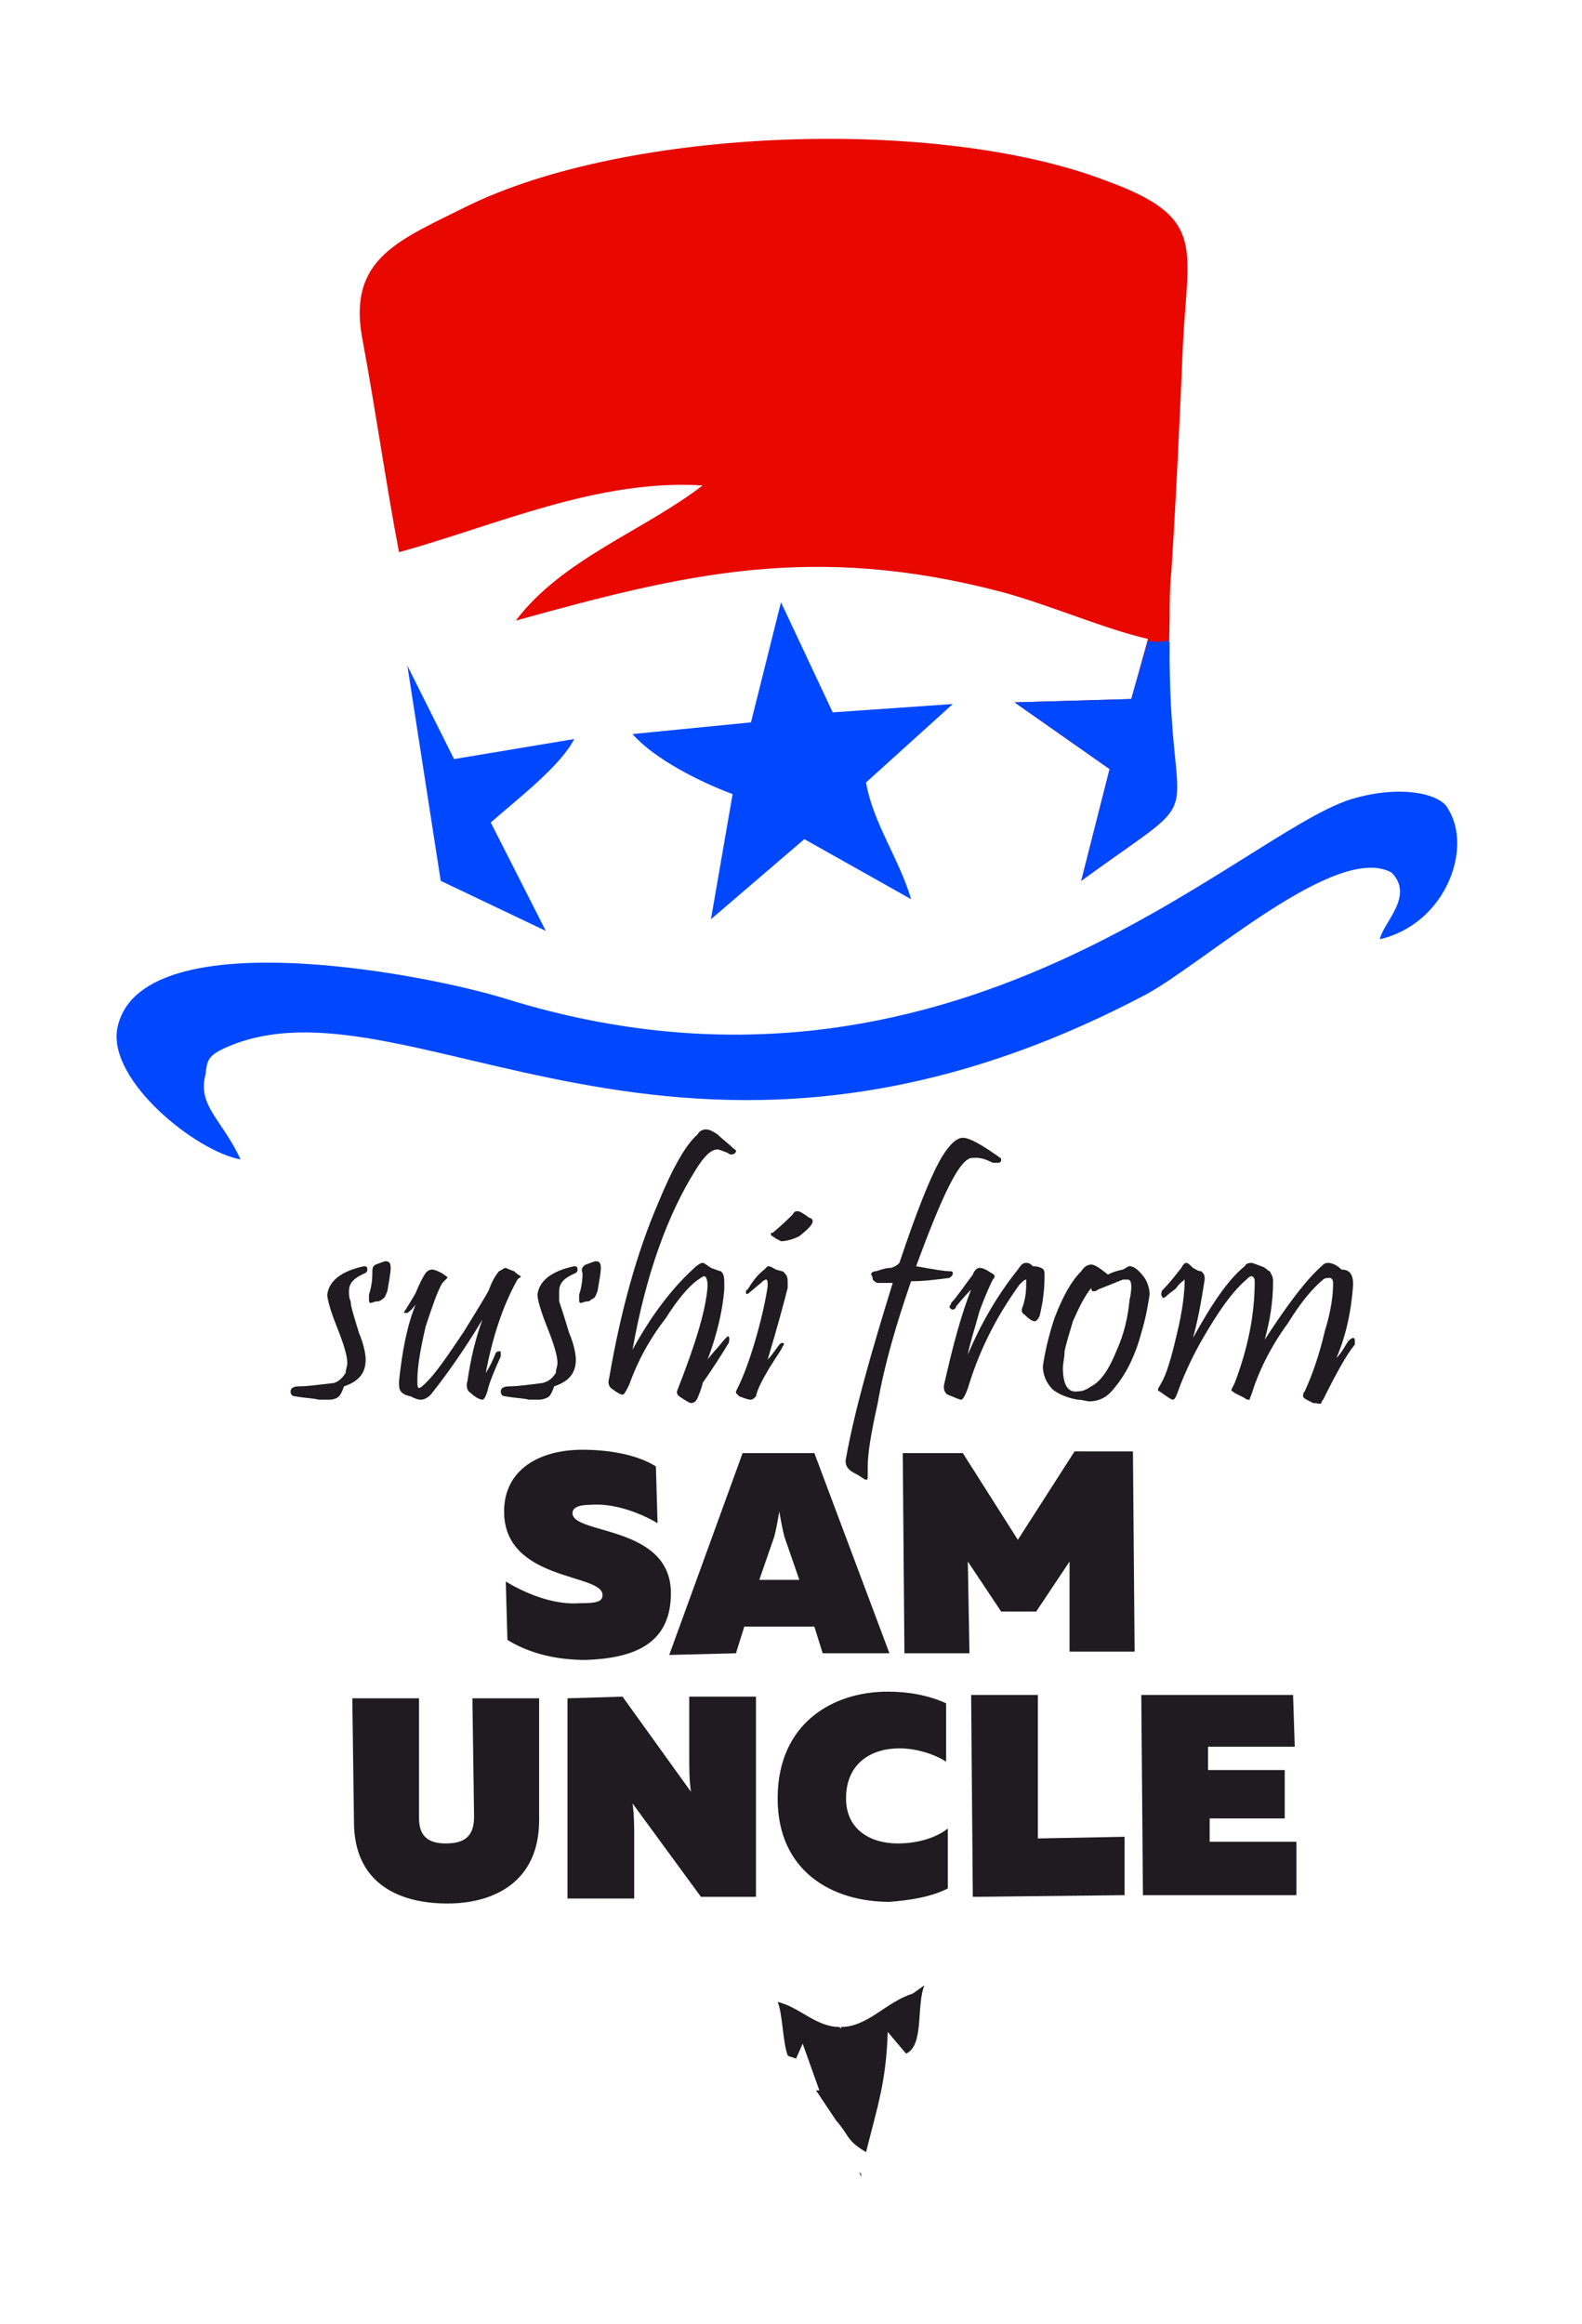 <?xml version="1.0" encoding="UTF-8"?>
<!DOCTYPE svg PUBLIC "-//W3C//DTD SVG 1.1//EN" "http://www.w3.org/Graphics/SVG/1.1/DTD/svg11.dtd">
<!-- Creator: CorelDRAW 2018 (64-Bit) -->
<svg xmlns="http://www.w3.org/2000/svg" xml:space="preserve" width="160px" height="235px" version="1.1" style="shape-rendering:geometricPrecision; text-rendering:geometricPrecision; image-rendering:optimizeQuality; fill-rule:evenodd; clip-rule:evenodd"
viewBox="0 0 9.48 13.93"
 xmlns:xlink="http://www.w3.org/1999/xlink">
 <defs>
  <style type="text/css">
   <![CDATA[
    .fil0 {fill:none}
    .fil3 {fill:#0048FF}
    .fil2 {fill:#0048FF}
    .fil4 {fill:#1F1B20}
    .fil1 {fill:#E80800}
    .fil5 {fill:#1F1B20;fill-rule:nonzero}
   ]]>
  </style>
 </defs>
 <g id="Слой_x0020_1">
  <rect class="fil0" width="9.48" height="13.93"/>
  <path class="fil1" d="M2.39 3.31c0.58,-0.16 1.19,-0.44 1.82,-0.4 -0.35,0.27 -0.84,0.44 -1.12,0.81 1.01,-0.28 1.78,-0.47 2.92,-0.17 0.29,0.08 0.61,0.22 0.87,0.28l-0.1 0.36 -0.7 0.02 0.57 0.4 -0.17 0.67c0.85,-0.62 0.49,-0.2 0.53,-1.57 0,-0.09 0,-0.18 0.01,-0.28 0.03,-0.46 0.05,-0.91 0.07,-1.37 0.03,-0.59 0.14,-0.76 -0.47,-0.98 -1,-0.38 -2.86,-0.32 -3.83,0.16 -0.4,0.2 -0.71,0.31 -0.62,0.79 0.08,0.43 0.14,0.86 0.22,1.28z"/>
  <path class="fil2" d="M4.5 4.33l-0.71 0.07c0.13,0.15 0.41,0.29 0.6,0.36l-0.13 0.75 0.56 -0.48 0.64 0.36c-0.07,-0.24 -0.23,-0.46 -0.27,-0.7l0.52 -0.47 -0.72 0.05 -0.31 -0.66 -0.18 0.72z"/>
  <path class="fil2" d="M2.64 5.28l0.63 0.3 -0.33 -0.65c0.16,-0.14 0.42,-0.34 0.5,-0.5l-0.72 0.12 -0.28 -0.56 0.2 1.29z"/>
  <path class="fil3" d="M1.44 6.95c-0.11,-0.24 -0.26,-0.32 -0.21,-0.51 0.01,-0.08 0.01,-0.11 0.12,-0.16 1.08,-0.48 2.72,1.16 5.52,-0.32 0.35,-0.19 1.14,-0.91 1.47,-0.73 0.14,0.14 -0.05,0.3 -0.07,0.4 0.39,-0.09 0.56,-0.54 0.41,-0.78 -0.04,-0.09 -0.28,-0.15 -0.58,-0.06 -0.68,0.21 -2.4,2.02 -5.06,1.2 -0.51,-0.16 -2.22,-0.48 -2.34,0.18 -0.05,0.31 0.47,0.73 0.74,0.78z"/>
  <path class="fil4" d="M5.04 12.15l0 0.01 -0.01 -0.01c-0.14,0 -0.24,-0.12 -0.37,-0.15 0.03,0.07 0.03,0.24 0.06,0.32 0.01,0.01 0.03,0.01 0.05,0.02l0.04 -0.09 0.1 0.28c-0.01,0 -0.01,0 -0.02,0 0.04,0.06 0.08,0.12 0.12,0.18 0.08,0.09 0.06,0.12 0.18,0.19 0.07,-0.28 0.12,-0.42 0.13,-0.72l0.11 0.13c0.11,-0.05 0.06,-0.29 0.11,-0.41l-0.07 0.05c-0.16,0.05 -0.27,0.2 -0.43,0.2zm0.12 0.9c0,-0.01 0,-0.01 0,-0.02 0,0 -0.01,-0.01 -0.01,-0.01l0.01 0.03z"/>
  <path class="fil5" d="M3.02 9.06c0,0.42 0.59,0.37 0.59,0.5 0,0.04 -0.03,0.05 -0.14,0.05 -0.13,0.01 -0.29,-0.04 -0.44,-0.13l0.01 0.35c0.13,0.08 0.29,0.12 0.47,0.12 0.28,-0.01 0.51,-0.09 0.51,-0.4 0,-0.41 -0.59,-0.35 -0.59,-0.48 0,-0.03 0.03,-0.05 0.11,-0.05 0.13,-0.01 0.28,0.04 0.4,0.11l-0.01 -0.34c-0.11,-0.07 -0.28,-0.1 -0.44,-0.1 -0.26,0 -0.47,0.12 -0.47,0.37z"/>
  <path id="1" class="fil5" d="M4.41 9.91l0.05 -0.16 0.42 0 0.05 0.16 0.4 0 -0.45 -1.2 -0.43 0 -0.44 1.21 0.4 -0.01zm0.23 -0.7c0.01,-0.04 0.02,-0.09 0.03,-0.15 0.01,0.06 0.02,0.11 0.03,0.15l0.09 0.26 -0.24 0 0.09 -0.26z"/>
  <polygon id="2" class="fil5" points="6.44,8.7 6.1,9.23 5.77,8.71 5.41,8.71 5.42,9.91 5.81,9.91 5.8,9.36 6,9.66 6.21,9.66 6.41,9.36 6.41,9.9 6.8,9.9 6.79,8.7 "/>
  <path id="3" class="fil5" d="M2.83 10.18l0.01 0.71c0,0.12 -0.06,0.16 -0.17,0.16 -0.1,0 -0.16,-0.04 -0.16,-0.15l0 -0.72 -0.4 0 0.01 0.74c0,0.37 0.27,0.49 0.56,0.49 0.28,0 0.55,-0.13 0.55,-0.5l0 -0.73 -0.4 0z"/>
  <path id="4" class="fil5" d="M3.8 11.38l0 -0.36c0,-0.07 0,-0.14 -0.01,-0.21l0.41 0.56 0.33 0 0 -1.2 -0.4 0 0 0.36c0,0.07 0,0.14 0.01,0.21l-0.41 -0.57 -0.33 0.01 0 1.2 0.4 0z"/>
  <path id="5" class="fil5" d="M4.66 10.78c0,0.44 0.33,0.62 0.67,0.62 0.13,-0.01 0.25,-0.03 0.35,-0.08l0 -0.36c-0.06,0.05 -0.17,0.09 -0.3,0.09 -0.16,0 -0.31,-0.08 -0.31,-0.27 0,-0.21 0.15,-0.3 0.32,-0.3 0.11,0 0.22,0.04 0.28,0.08l0 -0.35c-0.11,-0.05 -0.23,-0.07 -0.35,-0.07 -0.33,0 -0.66,0.19 -0.66,0.64z"/>
  <polygon id="6" class="fil5" points="5.82,10.16 5.83,11.37 6.74,11.36 6.74,11.01 6.22,11.02 6.22,10.16 "/>
  <polygon id="7" class="fil5" points="6.84,10.16 6.85,11.36 7.77,11.36 7.77,11.04 7.25,11.04 7.25,10.9 7.7,10.9 7.7,10.61 7.24,10.61 7.24,10.47 7.76,10.47 7.75,10.16 "/>
  <path class="fil5" d="M2.34 7.6c0,0.03 -0.01,0.08 -0.02,0.14 -0.01,0.02 -0.01,0.03 -0.02,0.04 0,0 -0.01,0.01 -0.03,0.02 -0.03,0 -0.04,0.01 -0.05,0.01 -0.01,0 -0.01,-0.01 -0.01,-0.02 0,-0.01 0,-0.02 0,-0.03 0.02,-0.06 0.02,-0.11 0.02,-0.13 0,-0.02 0,-0.04 0.02,-0.05 0.03,-0.01 0.05,-0.02 0.06,-0.02 0.02,0 0.03,0.01 0.03,0.04zm-0.15 0.55c0,0.08 -0.04,0.13 -0.13,0.16 -0.01,0.03 -0.02,0.05 -0.03,0.06 -0.01,0.01 -0.03,0.02 -0.06,0.02 -0.02,0 -0.04,0 -0.06,0 -0.04,-0.01 -0.09,-0.01 -0.14,-0.02 -0.02,0 -0.03,-0.01 -0.03,-0.03 0,-0.02 0.02,-0.03 0.05,-0.03 0.05,0 0.12,-0.01 0.21,-0.02 0.03,-0.01 0.05,-0.03 0.07,-0.06 0,-0.02 0.01,-0.04 0.01,-0.06 0,-0.04 -0.02,-0.11 -0.06,-0.21 -0.04,-0.1 -0.06,-0.17 -0.06,-0.2 0.01,-0.08 0.08,-0.14 0.22,-0.17 0.02,0 0.02,0.01 0.02,0.02 0,0.01 0,0.01 -0.01,0.02 -0.07,0.03 -0.1,0.06 -0.1,0.11 0,0.02 0,0.04 0.01,0.06 0,0.03 0.02,0.09 0.05,0.19 0.03,0.07 0.04,0.13 0.04,0.16z"/>
  <path id="1" class="fil5" d="M3.1 7.67c-0.09,0.16 -0.15,0.35 -0.19,0.56 0.02,-0.03 0.04,-0.07 0.06,-0.12 0.01,-0.01 0.01,-0.01 0.02,-0.01 0.01,0 0.01,0 0.01,0.01 0,0.01 0,0.01 0,0.02 -0.04,0.09 -0.07,0.16 -0.08,0.21 -0.01,0.03 -0.02,0.05 -0.03,0.05 -0.01,0 -0.04,-0.01 -0.07,-0.04 -0.02,-0.01 -0.03,-0.04 -0.02,-0.07 0.02,-0.14 0.05,-0.26 0.09,-0.37 -0.12,0.2 -0.23,0.35 -0.31,0.45 -0.02,0.02 -0.04,0.03 -0.06,0.03 -0.02,0 -0.04,-0.01 -0.06,-0.02 -0.05,-0.01 -0.07,-0.03 -0.07,-0.07 0,-0.01 0,-0.02 0,-0.02 0.02,-0.19 0.05,-0.34 0.1,-0.46 -0.01,0.01 -0.02,0.03 -0.05,0.05 0,0 -0.01,0 -0.02,0 0,0 0,-0.01 0.01,-0.02 0.03,-0.05 0.05,-0.08 0.06,-0.1 0.02,-0.05 0.04,-0.09 0.06,-0.12 0.01,-0.01 0.02,-0.02 0.04,-0.02 0.01,0 0.04,0.01 0.07,0.03 0.01,0.01 0.02,0.01 0.02,0.02 0,0 -0.01,0.01 -0.03,0.03 -0.03,0.05 -0.06,0.14 -0.1,0.26 -0.03,0.13 -0.05,0.24 -0.05,0.32 0,0.03 0,0.05 0.01,0.05 0.01,0 0.03,-0.02 0.05,-0.04 0.05,-0.05 0.12,-0.15 0.22,-0.3 0.08,-0.13 0.13,-0.21 0.15,-0.25 0.02,-0.06 0.05,-0.1 0.06,-0.11 0.02,-0.01 0.03,-0.02 0.04,-0.02 0,0 0.02,0.01 0.05,0.02 0.02,0.02 0.04,0.03 0.04,0.03 0,0.01 -0.01,0.01 -0.01,0.01 -0.01,0.01 -0.01,0.01 -0.01,0.01z"/>
  <path id="2" class="fil5" d="M3.6 7.6c0,0.03 -0.01,0.08 -0.02,0.14 -0.01,0.02 -0.01,0.03 -0.02,0.04 0,0 -0.02,0.01 -0.03,0.02 -0.03,0 -0.04,0.01 -0.05,0.01 -0.01,0 -0.01,-0.01 -0.01,-0.02 0,-0.01 0,-0.02 0,-0.03 0.02,-0.06 0.02,-0.11 0.02,-0.13 -0.01,-0.02 0,-0.04 0.02,-0.05 0.03,-0.01 0.05,-0.02 0.06,-0.02 0.02,0 0.03,0.01 0.03,0.04zm-0.15 0.55c0,0.08 -0.04,0.13 -0.13,0.16 -0.01,0.03 -0.02,0.05 -0.03,0.06 -0.01,0.01 -0.04,0.02 -0.06,0.02 -0.02,0 -0.04,0 -0.06,0 -0.04,-0.01 -0.09,-0.01 -0.14,-0.02 -0.02,0 -0.03,-0.01 -0.03,-0.03 0,-0.02 0.02,-0.03 0.05,-0.03 0.05,0 0.12,-0.01 0.2,-0.02 0.04,-0.01 0.06,-0.03 0.08,-0.06 0,-0.02 0.01,-0.04 0.01,-0.06 0,-0.04 -0.02,-0.11 -0.06,-0.21 -0.04,-0.1 -0.06,-0.17 -0.06,-0.2 0.01,-0.08 0.08,-0.14 0.22,-0.17 0.02,0 0.02,0.01 0.02,0.02 0,0.01 0,0.01 -0.01,0.02 -0.07,0.03 -0.1,0.06 -0.1,0.11 0,0.02 0,0.04 0,0.06 0.01,0.03 0.03,0.09 0.06,0.19 0.03,0.07 0.04,0.13 0.04,0.16z"/>
  <path id="3" class="fil5" d="M4.39 6.88c0.01,0.01 0.02,0.01 0.02,0.02 0,0.01 -0.01,0.02 -0.03,0.02 0,0 -0.01,0 -0.02,-0.01 -0.03,-0.01 -0.05,-0.02 -0.06,-0.02 -0.04,0 -0.08,0.04 -0.13,0.12 -0.17,0.27 -0.3,0.63 -0.38,1.08 0.11,-0.2 0.23,-0.36 0.36,-0.48 0.03,-0.03 0.05,-0.04 0.06,-0.04 0.01,0 0.02,0.01 0.05,0.03 0.03,0.01 0.05,0.02 0.06,0.02 0.02,0.02 0.02,0.04 0.02,0.08 0,0.01 0,0.02 0,0.03 -0.01,0.12 -0.04,0.26 -0.1,0.42 0.02,-0.03 0.06,-0.07 0.1,-0.12 0.01,-0.01 0.02,-0.02 0.02,-0.02 0.01,0 0.01,0.01 0.01,0.02 0,0 0,0.02 -0.01,0.03 -0.03,0.05 -0.08,0.13 -0.15,0.23 0,0.01 -0.01,0.04 -0.03,0.09 -0.01,0.02 -0.02,0.03 -0.04,0.03 -0.01,0 -0.04,-0.02 -0.07,-0.04 -0.01,-0.01 -0.02,-0.02 -0.01,-0.04 0.11,-0.28 0.17,-0.48 0.18,-0.62 0,-0.04 -0.01,-0.06 -0.02,-0.06 -0.01,0 -0.02,0.01 -0.05,0.03 -0.05,0.04 -0.11,0.11 -0.18,0.22 -0.1,0.13 -0.17,0.26 -0.22,0.4 -0.02,0.04 -0.03,0.06 -0.04,0.06 -0.01,0 -0.03,-0.01 -0.07,-0.04 -0.01,-0.01 -0.02,-0.03 -0.01,-0.06 0.07,-0.41 0.17,-0.76 0.29,-1.04 0.09,-0.22 0.17,-0.36 0.24,-0.42 0.01,-0.02 0.03,-0.03 0.05,-0.03 0.02,0 0.04,0.01 0.07,0.03 0.03,0.03 0.06,0.05 0.09,0.08z"/>
  <path id="4" class="fil5" d="M4.85 7.3c0.01,0 0.02,0.01 0.02,0.02 0,0.02 -0.03,0.05 -0.08,0.09 -0.04,0.02 -0.08,0.03 -0.11,0.03 -0.02,-0.01 -0.04,-0.02 -0.05,-0.03 0,0 -0.01,0 -0.01,-0.01 0,0 0,-0.01 0,-0.01 0,0 0,0 0.01,0 0.06,-0.05 0.1,-0.09 0.12,-0.11 0.01,-0.02 0.02,-0.02 0.03,-0.02 0.01,0 0.03,0.01 0.07,0.04zm-0.13 0.42c-0.02,0.08 -0.06,0.23 -0.12,0.43 0.02,-0.02 0.04,-0.05 0.07,-0.09 0.01,-0.01 0.01,-0.01 0.02,-0.01 0.01,0 0.01,0.01 0,0.02 0,0.01 -0.03,0.05 -0.08,0.13 -0.04,0.07 -0.07,0.12 -0.08,0.17 -0.01,0.01 -0.02,0.02 -0.03,0.02 -0.02,0 -0.04,-0.01 -0.07,-0.02 -0.01,-0.01 -0.02,-0.02 -0.02,-0.02 0,-0.01 0,-0.01 0.01,-0.03 0.03,-0.06 0.07,-0.16 0.11,-0.3 0.04,-0.14 0.06,-0.24 0.07,-0.31 0,-0.03 0,-0.04 -0.01,-0.04 0,0 -0.01,0 -0.03,0.02l-0.06 0.05c-0.02,0.02 -0.03,0.02 -0.03,0.01 0,-0.01 0,-0.02 0.01,-0.02 0.03,-0.05 0.06,-0.09 0.1,-0.12 0.01,-0.01 0.02,-0.02 0.02,-0.02 0.02,0 0.03,0.01 0.05,0.02 0.03,0.01 0.05,0.01 0.05,0.02 0.01,0.01 0.02,0.02 0.02,0.05 0,0.01 0,0.02 0,0.04z"/>
  <path id="5" class="fil5" d="M5.98 6.93c0.01,0.01 0.02,0.01 0.02,0.02 0,0.02 -0.01,0.02 -0.03,0.02 -0.01,0 -0.01,0 -0.02,0 -0.04,-0.02 -0.07,-0.03 -0.1,-0.03 -0.02,0 -0.04,0 -0.05,0.01 -0.07,0.04 -0.17,0.26 -0.31,0.64 0.11,0.02 0.17,0.03 0.2,0.03 0.01,0 0.02,0 0.02,0.01 0,0.02 -0.01,0.02 -0.02,0.03 -0.08,0.01 -0.15,0.02 -0.23,0.02 -0.09,0.26 -0.16,0.5 -0.2,0.73 -0.04,0.18 -0.06,0.3 -0.06,0.38 0,0.01 0,0.02 0,0.03 0,0.01 0,0.02 0,0.03 0,0.01 0,0.02 -0.01,0.02 -0.01,0 -0.03,-0.02 -0.07,-0.04 -0.04,-0.02 -0.06,-0.05 -0.05,-0.09 0.05,-0.28 0.15,-0.63 0.28,-1.05 -0.05,0 -0.08,0 -0.09,0 -0.01,0 -0.02,-0.01 -0.03,-0.02 0,-0.02 -0.01,-0.03 -0.01,-0.03 0,-0.01 0.01,-0.02 0.03,-0.02 0.03,-0.01 0.06,-0.02 0.09,-0.02 0.03,-0.01 0.04,-0.02 0.05,-0.03 0.1,-0.3 0.18,-0.5 0.24,-0.61 0.05,-0.09 0.1,-0.14 0.14,-0.14 0.04,0 0.11,0.04 0.21,0.11z"/>
  <path id="6" class="fil5" d="M6.26 7.65c0,0.08 -0.01,0.16 -0.03,0.24 -0.01,0.02 -0.02,0.03 -0.03,0.03 -0.01,0 -0.03,-0.01 -0.06,-0.04 -0.02,-0.01 -0.02,-0.03 -0.01,-0.05 0.02,-0.06 0.02,-0.11 0.02,-0.14 0,-0.01 0,-0.02 0,-0.02 -0.01,0 -0.02,0.01 -0.04,0.03 -0.13,0.18 -0.23,0.37 -0.3,0.59 -0.02,0.07 -0.04,0.1 -0.05,0.1 -0.01,0 -0.03,-0.01 -0.08,-0.03 -0.02,-0.01 -0.03,-0.04 -0.02,-0.07 0.05,-0.22 0.1,-0.41 0.16,-0.56 -0.05,0.05 -0.08,0.09 -0.09,0.1 0,0.01 -0.01,0.02 -0.02,0.02 -0.01,0 -0.02,-0.01 -0.02,-0.02 0,0 0.01,-0.01 0.01,-0.02 0.03,-0.03 0.07,-0.09 0.13,-0.17 0.01,-0.03 0.03,-0.04 0.04,-0.04 0.02,0 0.04,0.01 0.07,0.03 0.02,0.01 0.03,0.02 0.01,0.04 -0.01,0.02 -0.04,0.08 -0.08,0.19 -0.03,0.11 -0.06,0.2 -0.07,0.26 0.08,-0.19 0.18,-0.36 0.3,-0.51 0.02,-0.03 0.03,-0.04 0.05,-0.04 0.01,0 0.02,0 0.04,0.02 0.03,0 0.05,0.01 0.05,0.01 0.02,0.01 0.02,0.02 0.02,0.05z"/>
  <path id="7" class="fil5" d="M6.89 7.76c-0.01,0.06 -0.02,0.13 -0.05,0.23 -0.04,0.15 -0.1,0.26 -0.17,0.34 -0.04,0.05 -0.09,0.07 -0.14,0.07 -0.02,0 -0.04,-0.01 -0.07,-0.01 -0.06,-0.01 -0.11,-0.03 -0.15,-0.06 -0.04,-0.04 -0.06,-0.09 -0.06,-0.14 0.01,-0.07 0.03,-0.17 0.07,-0.29 0.05,-0.13 0.1,-0.22 0.16,-0.28 0.02,-0.03 0.04,-0.04 0.06,-0.04 0.02,0 0.05,0.02 0.1,0.06 0.02,-0.01 0.04,-0.02 0.09,-0.03 0.02,-0.01 0.03,-0.02 0.04,-0.02 0.03,0 0.06,0.03 0.09,0.07 0.02,0.03 0.03,0.07 0.03,0.1zm-0.12 0.03c0.01,-0.04 0.01,-0.07 0.01,-0.08 0,-0.03 -0.01,-0.04 -0.02,-0.04 -0.01,0 -0.02,0 -0.03,0l-0.15 0.06c-0.01,0.01 -0.02,0.01 -0.03,0.01 0,0 -0.01,0 -0.01,-0.02 -0.04,0.05 -0.07,0.11 -0.11,0.2 -0.02,0.07 -0.04,0.13 -0.05,0.18 0,0.04 -0.01,0.07 -0.01,0.1 0,0.1 0.03,0.15 0.09,0.14 0.03,0 0.05,-0.01 0.08,-0.03 0.06,-0.03 0.11,-0.11 0.15,-0.21 0.05,-0.11 0.07,-0.21 0.08,-0.31z"/>
  <path id="8" class="fil5" d="M8.12 8.06c-0.05,0.06 -0.11,0.17 -0.19,0.33 -0.01,0.01 -0.01,0.02 -0.01,0.02 -0.01,0.01 -0.02,0 -0.05,0 -0.04,-0.02 -0.06,-0.03 -0.06,-0.04 0,-0.01 0,-0.02 0.01,-0.03 0.05,-0.11 0.09,-0.23 0.12,-0.36 0.04,-0.13 0.05,-0.22 0.05,-0.29 0,-0.02 -0.01,-0.03 -0.02,-0.03 -0.01,0 -0.03,0 -0.04,0.01 -0.06,0.05 -0.13,0.13 -0.21,0.26 -0.11,0.15 -0.18,0.3 -0.22,0.43 -0.01,0.02 -0.01,0.03 -0.01,0.03 -0.01,0 -0.02,0 -0.03,-0.01 -0.02,-0.01 -0.04,-0.02 -0.06,-0.03 -0.01,-0.01 -0.02,-0.01 -0.02,-0.02 0,0 0.01,-0.02 0.02,-0.04 0.08,-0.21 0.12,-0.41 0.12,-0.61 0,-0.02 -0.01,-0.03 -0.02,-0.03 -0.01,0 -0.02,0.01 -0.03,0.02 -0.07,0.06 -0.14,0.15 -0.23,0.3 -0.08,0.13 -0.14,0.26 -0.18,0.37 -0.01,0.03 -0.02,0.05 -0.03,0.05 -0.01,0 -0.04,-0.02 -0.08,-0.05 -0.01,0 -0.01,-0.01 -0.01,-0.01 0,-0.01 0.01,-0.02 0.02,-0.04 0.03,-0.05 0.06,-0.15 0.09,-0.28 0.04,-0.16 0.05,-0.27 0.05,-0.34 -0.01,0.01 -0.03,0.02 -0.05,0.05 -0.02,0.02 -0.04,0.03 -0.05,0.04 -0.01,0.01 -0.02,0.02 -0.03,0.02 0,0 -0.01,-0.01 -0.01,-0.02 0,-0.01 0,-0.02 0.01,-0.03 0.04,-0.04 0.07,-0.08 0.11,-0.13 0.01,-0.02 0.02,-0.03 0.03,-0.03 0.01,0 0.02,0.01 0.04,0.03 0.02,0.01 0.03,0.02 0.05,0.02 0.01,0.01 0.02,0.02 0.02,0.04 0,0 0,0.01 0,0.01 -0.02,0.13 -0.04,0.24 -0.07,0.35 0.11,-0.2 0.21,-0.35 0.31,-0.43 0.01,-0.02 0.03,-0.02 0.04,-0.02 0.01,0 0.03,0.01 0.06,0.02 0.03,0.01 0.04,0.03 0.05,0.03 0.01,0.02 0.02,0.03 0.02,0.06 0,0.13 -0.02,0.24 -0.05,0.35 0.13,-0.2 0.24,-0.35 0.34,-0.44 0.02,-0.02 0.03,-0.02 0.04,-0.02 0.02,0 0.05,0.01 0.08,0.04 0.05,0 0.07,0.03 0.07,0.09 -0.01,0.15 -0.04,0.3 -0.1,0.44 0.03,-0.03 0.05,-0.07 0.07,-0.1 0.01,-0.01 0.02,-0.02 0.03,-0.02 0.01,0 0.01,0.01 0.01,0.02 0,0.01 0,0.01 0,0.02z"/>
  <path class="fil2" d="M6.88 3.84l-0.1 0.35 -0.7 0.02 0.57 0.4 -0.17 0.67c0.82,-0.6 0.52,-0.23 0.53,-1.43l-0.01 -0.01c-0.05,0.01 -0.09,0.01 -0.12,0z"/>
 </g>
</svg>
